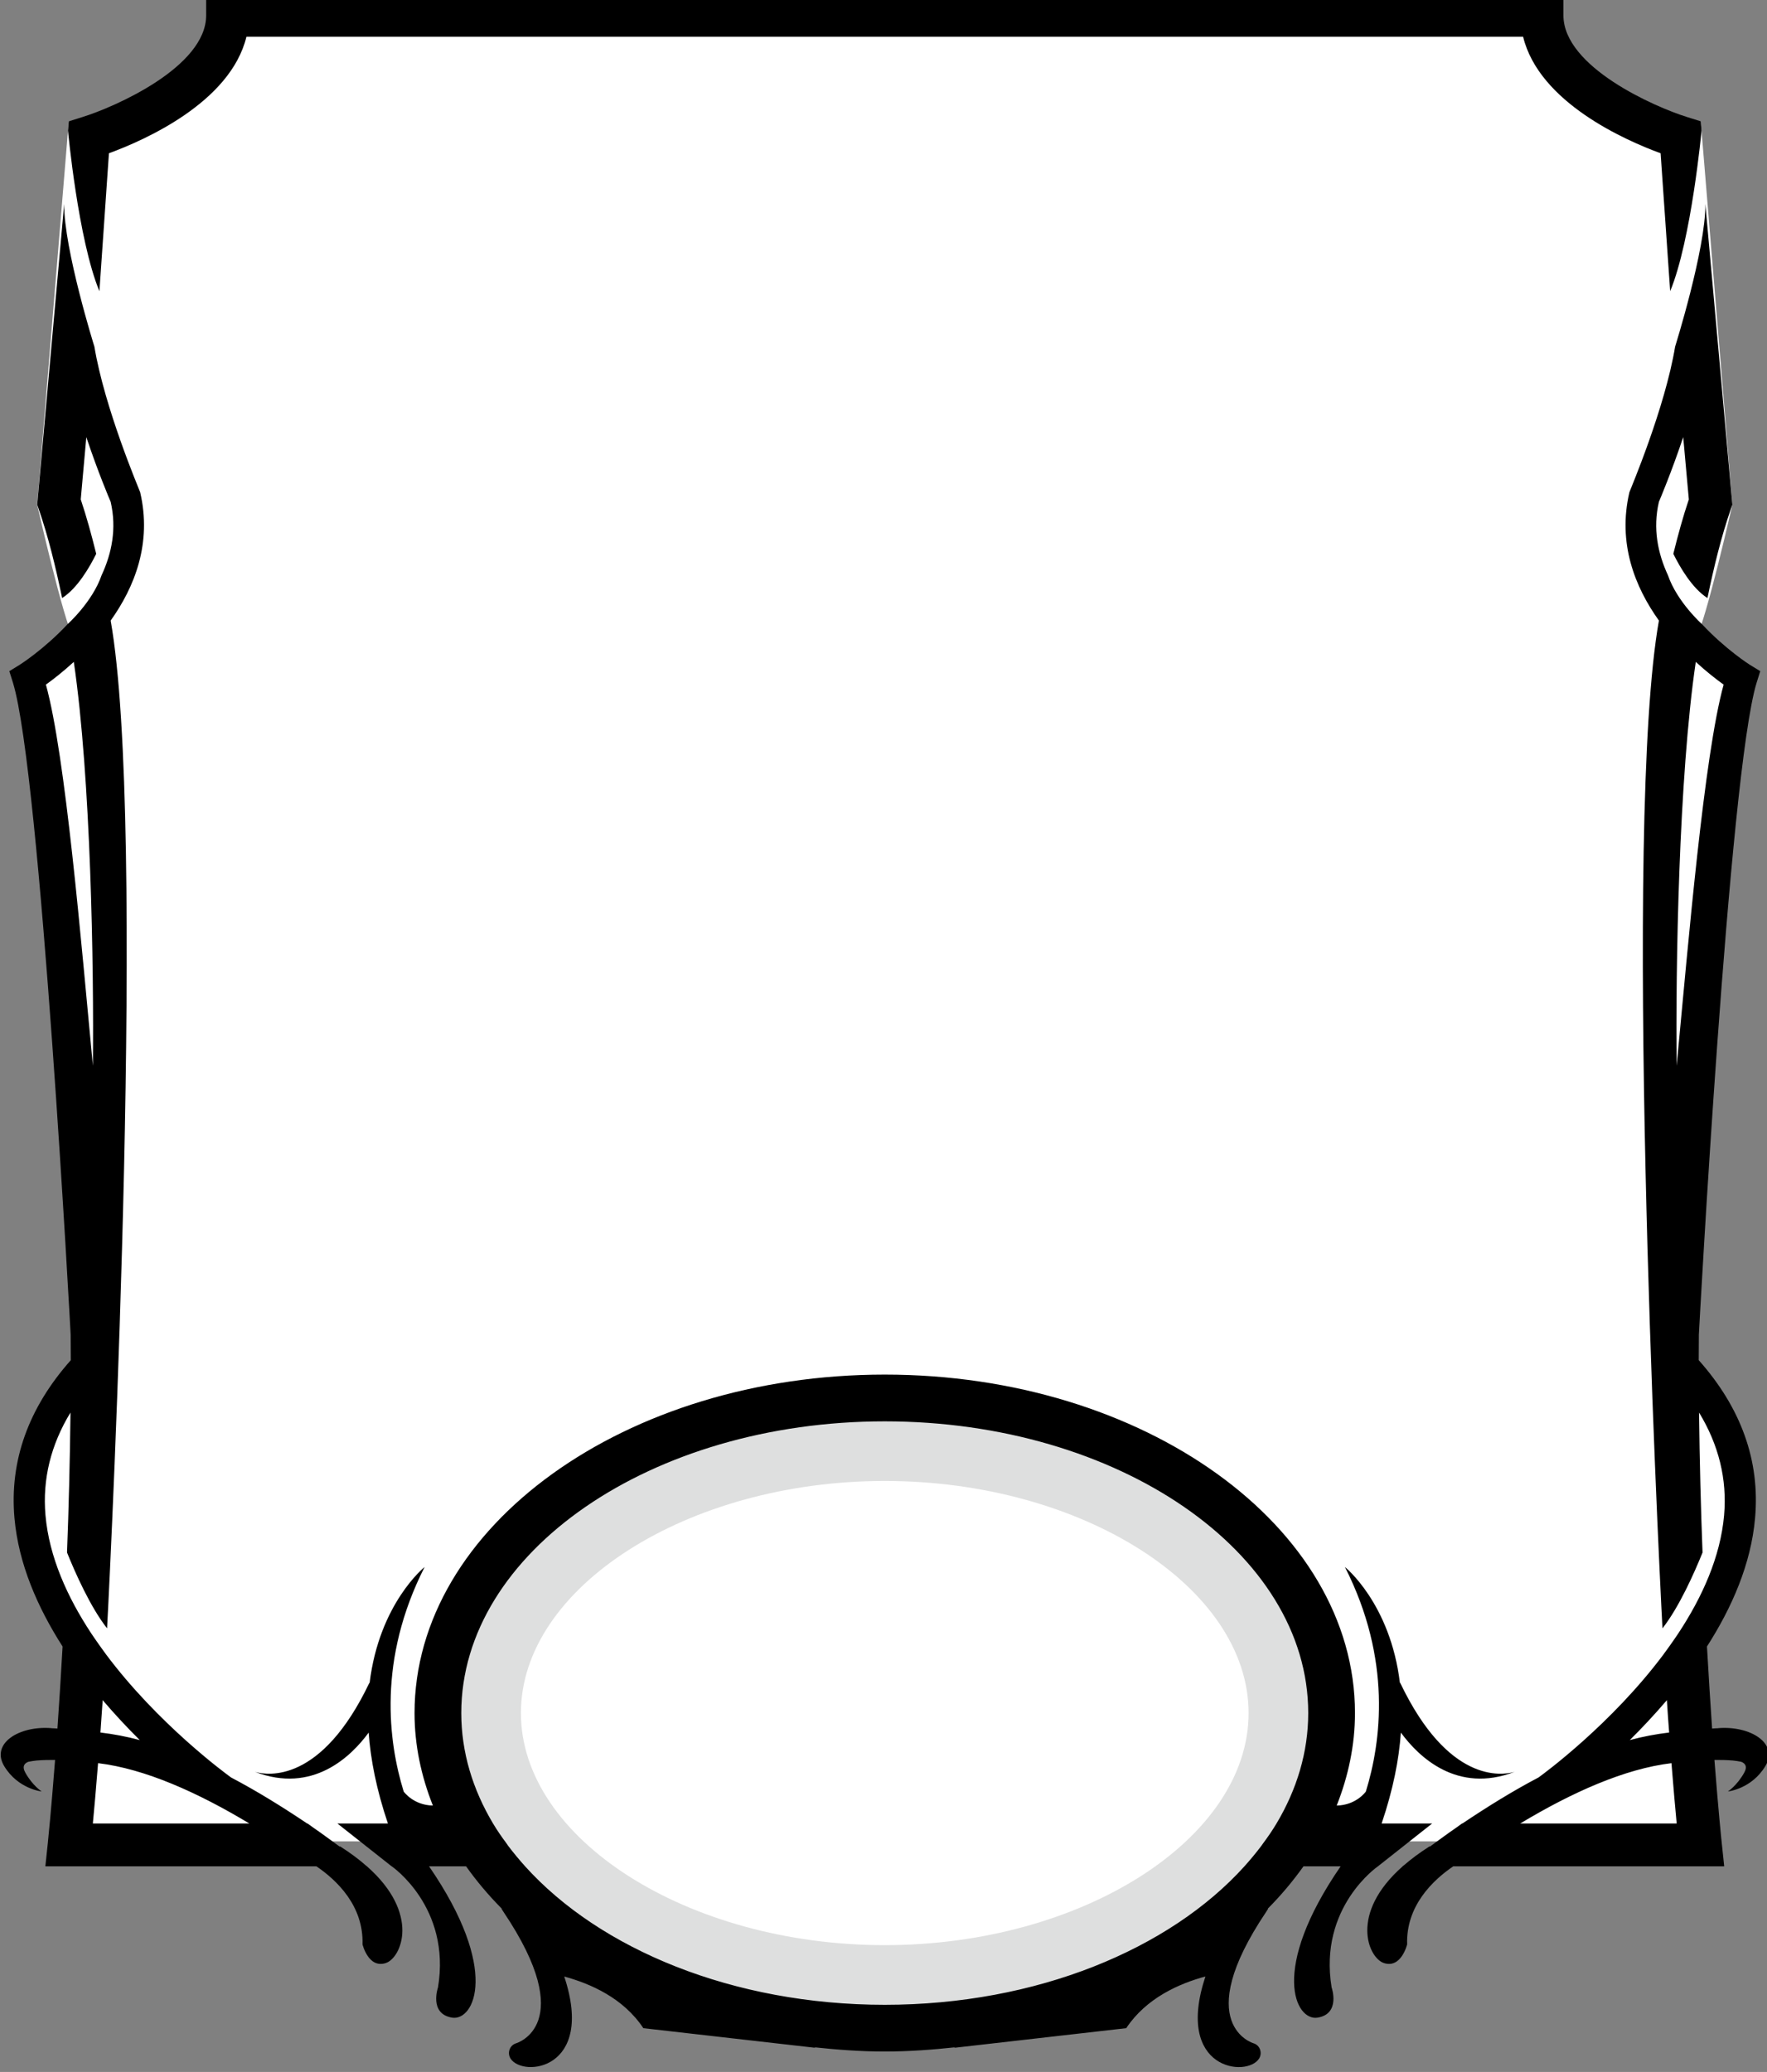 <?xml version="1.0" encoding="UTF-8" standalone="no"?>
<!-- Created with Inkscape (http://www.inkscape.org/) -->

<svg
   width="18.786mm"
   height="22.024mm"
   viewBox="0 0 18.786 22.024"
   version="1.1"
   id="svg6576"
   sodipodi:docname="border-ability-charisma.svg"
   inkscape:version="1.2.2 (b0a8486, 2022-12-01)"
   xmlns:inkscape="http://www.inkscape.org/namespaces/inkscape"
   xmlns:sodipodi="http://sodipodi.sourceforge.net/DTD/sodipodi-0.dtd"
   xmlns="http://www.w3.org/2000/svg"
   xmlns:svg="http://www.w3.org/2000/svg">
  <rect x="0" y="0" width="18.786" height="22.024" fill="#808080" stroke="none"/>
  <sodipodi:namedview
     id="namedview6578"
     pagecolor="#ffffff"
     bordercolor="#000000"
     borderopacity="0.25"
     inkscape:showpageshadow="2"
     inkscape:pageopacity="0.0"
     inkscape:pagecheckerboard="0"
     inkscape:deskcolor="#d1d1d1"
     inkscape:document-units="mm"
     showgrid="false"
     inkscape:zoom="0.75455247"
     inkscape:cx="117.95071"
     inkscape:cy="-65.6018"
     inkscape:window-width="1390"
     inkscape:window-height="1205"
     inkscape:window-x="1130"
     inkscape:window-y="142"
     inkscape:window-maximized="0"
     inkscape:current-layer="g326" />
  <defs
     id="defs6573">
    <clipPath
       clipPathUnits="userSpaceOnUse"
       id="clipPath330">
      <path
         d="M 0,0 H 612 V 792 H 0 Z"
         id="path328" />
    </clipPath>
  </defs>
  <g
     inkscape:label="Layer 1"
     inkscape:groupmode="layer"
     id="layer1"
     transform="translate(-59.506,-164.483)">
    <g
       id="g326"
       clip-path="url(#clipPath330)"
       transform="matrix(0.353,0,0,-0.353,48.725,267.755)">
      <g
         id="g448"
         transform="translate(31.321,272.266)">
        <path
           d="m 0,0 c 0,0 2.231,-11.25 1.5,-21.5 0,0 -3.125,-3.125 0.25,-8.187 l -0.28,-5.472 h 24.397 24.398 l -0.281,5.472 c 3.375,5.062 0.25,8.187 0.25,8.187 -0.731,10.25 1.5,21.5 1.5,21.5 l -1.437,1.062 c 0.312,0.563 1.098,4.029 1.098,4.029 L 50.443,16.636 C 47.59,15.459 45.75,19.775 45.75,19.775 H 25.867 5.984 c 0,0 -1.839,-4.316 -4.693,-3.139 L 0.34,5.091 c 0,0 0.785,-3.466 1.097,-4.029 z"
           style="fill:#ffffff;fill-opacity:1;fill-rule:nonzero;stroke:none"
           id="path450" />
      </g>
      <g
         id="g452"
         transform="translate(57.188,249.209)">
        <path
           d="m 0,0 c 6.731,0 12.208,-3.695 12.208,-8.238 0,-4.543 -5.477,-8.24 -12.208,-8.24 -6.731,0 -12.208,3.697 -12.208,8.24 C -12.208,-3.695 -6.731,0 0,0"
           style="fill:#ffffff;fill-opacity:1;fill-rule:nonzero;stroke:none"
           id="path454" />
      </g>
      <g
         id="g456"
         transform="translate(57.188,233.982)">
        <path
           d="m 0,0 c -5.939,0 -10.958,3.2 -10.958,6.989 0,3.788 5.019,6.989 10.958,6.989 5.939,0 10.958,-3.201 10.958,-6.989 C 10.958,3.2 5.939,0 0,0 m 0,-2.5 c 7.434,0 13.458,4.249 13.458,9.489 0,5.24 -6.024,9.489 -13.458,9.489 -7.433,0 -13.458,-4.249 -13.458,-9.489 0,-5.24 6.025,-9.489 13.458,-9.489"
           style="fill:#dedfdf;fill-opacity:1;fill-rule:nonzero;stroke:none"
           id="path458" />
      </g>
      <g
         id="g460"
         transform="translate(72.042,236.356)">
        <path
           d="M 0,0 1.633,1.29 H 0.111 C 0.456,2.309 0.635,3.22 0.69,4.027 1.231,3.29 2.385,2.181 4.115,2.844 3.722,2.732 2.113,2.498 0.667,5.531 L 0.662,5.517 C 0.373,7.921 -0.995,9.013 -0.995,9.013 0.425,6.222 0.097,3.746 -0.365,2.25 -0.373,2.239 -0.661,1.84 -1.242,1.83 c 0.35,0.887 0.55,1.819 0.55,2.785 0,5.621 -6.354,10.192 -14.162,10.192 -7.808,0 -14.162,-4.571 -14.162,-10.192 0,-0.966 0.201,-1.898 0.552,-2.785 -0.582,0.01 -0.869,0.409 -0.878,0.42 -0.462,1.496 -0.789,3.972 0.63,6.763 0,0 -1.368,-1.092 -1.657,-3.496 l -0.004,0.014 c -1.446,-3.033 -3.056,-2.799 -3.449,-2.687 1.73,-0.663 2.885,0.446 3.425,1.183 0.056,-0.807 0.235,-1.718 0.579,-2.737 H -31.34 L -29.706,0 h 0.003 c 0,0 1.793,-1.227 1.394,-3.646 0,0 -0.28,-0.795 0.424,-0.911 0.662,-0.108 1.455,1.432 -0.694,4.557 h 1.115 c 0.316,-0.445 0.675,-0.871 1.075,-1.275 l -0.005,-0.008 c 0,0 0.025,-0.036 0.059,-0.092 2.287,-3.402 0.382,-3.953 0.376,-3.955 -0.196,-0.061 -0.269,-0.291 -0.167,-0.456 0.357,-0.581 2.556,-0.356 1.619,2.467 0.787,-0.214 1.778,-0.644 2.382,-1.555 l 5.188,-0.592 -0.042,0.017 c 0.695,-0.075 1.402,-0.128 2.125,-0.128 0.725,0 1.431,0.053 2.126,0.128 l -0.042,-0.017 5.188,0.592 c 0.606,0.911 1.597,1.343 2.386,1.557 -0.939,-2.825 1.26,-3.052 1.618,-2.469 0.1,0.165 0.029,0.395 -0.167,0.456 -0.006,0.002 -1.911,0.553 0.376,3.955 0.035,0.056 0.058,0.092 0.058,0.092 l -0.005,0.01 c 0.399,0.402 0.756,0.828 1.073,1.273 h 1.119 c -2.151,-3.125 -1.357,-4.665 -0.694,-4.557 0.703,0.116 0.422,0.911 0.422,0.911 C -1.794,-1.227 0,0 0,0 m -14.854,-4.17 c -4.572,0 -8.58,1.674 -10.832,4.17 -0.18,0.201 -0.352,0.408 -0.512,0.619 -0.017,0.022 -0.031,0.046 -0.046,0.068 -0.147,0.196 -0.284,0.395 -0.407,0.601 -0.614,1.028 -0.957,2.15 -0.957,3.327 0,4.843 5.722,8.784 12.754,8.784 C -7.821,13.399 -2.1,9.458 -2.1,4.615 -2.1,3.438 -2.443,2.314 -3.056,1.288 -3.179,1.082 -3.316,0.883 -3.462,0.687 -3.479,0.665 -3.492,0.641 -3.51,0.619 -3.669,0.408 -3.841,0.201 -4.021,0 -6.273,-2.496 -10.28,-4.17 -14.854,-4.17 M 7.574,41.379 C 7.211,39.842 7.741,38.52 8.462,37.512 7.378,31.422 8.433,9.691 8.569,7.166 9.071,7.804 9.528,8.836 9.776,9.449 9.725,10.766 9.688,12.188 9.671,13.664 10.261,12.693 10.52,11.66 10.425,10.571 10.314,9.314 9.763,8.101 9.047,7.016 9.011,6.963 8.979,6.915 8.946,6.867 8.849,6.725 8.749,6.585 8.647,6.446 8.625,6.416 8.612,6.399 8.612,6.399 V 6.397 C 7.035,4.282 4.99,2.787 4.837,2.676 4.059,2.268 3.291,1.791 2.544,1.29 H 2.532 L 2.368,1.171 C 2.093,0.983 1.834,0.788 1.568,0.596 L 1.553,0.6 C 1.251,0.408 0.998,0.218 0.78,0.029 L 0.74,0 H 0.745 C -0.875,-1.428 -0.288,-2.757 0.176,-2.912 0.703,-3.088 0.879,-2.35 0.879,-2.35 0.842,-1.189 1.655,-0.417 2.268,0 h 0.063 1.213 6.884 l -0.075,0.715 c -0.006,0.049 -0.101,0.967 -0.219,2.488 0.184,0.002 0.371,-0.002 0.553,-0.017 h 0.001 C 10.776,3.178 10.856,3.163 10.939,3.148 11.053,3.104 11.14,3.013 11.029,2.816 10.809,2.425 10.54,2.254 10.54,2.254 c 0,0 0.709,0.073 1.125,0.759 0.416,0.683 -0.44,1.226 -1.42,1.147 l 0.002,-0.002 c -0.057,0 -0.121,-0.006 -0.183,-0.01 -0.05,0.734 -0.104,1.562 -0.155,2.471 0.749,1.168 1.327,2.481 1.449,3.867 0.154,1.726 -0.423,3.322 -1.697,4.755 0,0.253 0.002,0.512 0.004,0.769 0,0 0.908,16.928 1.74,19.633 l 0.109,0.346 -0.311,0.19 c -0.015,0.009 -0.736,0.467 -1.445,1.226 0,0 -0.747,0.667 -1.024,1.472 -0.305,0.658 -0.46,1.404 -0.272,2.211 0.03,0.071 0.378,0.891 0.732,1.948 L 9.363,41.161 C 9.187,40.642 9.037,40.089 8.896,39.522 c 0.198,-0.401 0.568,-1.04 1.028,-1.331 0.196,0.95 0.42,1.863 0.704,2.68 l 0.046,0.13 -0.813,9.055 C 9.873,48.703 8.95,45.762 8.95,45.762 8.645,43.912 7.607,41.473 7.574,41.379 M 8.702,5.003 C 8.723,4.664 8.746,4.335 8.77,4.029 8.381,3.982 7.988,3.91 7.584,3.801 7.948,4.16 8.328,4.565 8.702,5.003 M 4.286,1.29 C 5.839,2.224 7.43,2.938 8.84,3.106 8.9,2.346 8.956,1.725 8.997,1.29 Z M 9.572,36.268 C 9.899,35.967 10.201,35.734 10.411,35.584 9.821,33.445 9.35,27.829 8.996,24.107 8.963,27.052 9.058,32.781 9.572,36.268 M -38.507,47.43 c -0.642,1.549 -0.946,4.838 -0.946,4.838 l 0.024,0.278 0.412,0.129 c 0.968,0.3 3.725,1.506 3.725,3.062 v 0.646 H 5.586 v -0.646 c 0,-1.556 2.757,-2.762 3.724,-3.062 l 0.413,-0.129 0.023,-0.278 c 0,0 -0.305,-3.289 -0.945,-4.838 l -0.288,4.154 c -1.068,0.391 -3.66,1.532 -4.141,3.508 h -38.451 c -0.481,-1.976 -3.074,-3.117 -4.141,-3.508 z M -41.372,3.013 c 0.416,-0.686 1.126,-0.759 1.126,-0.759 0,0 -0.27,0.171 -0.49,0.562 -0.111,0.197 -0.024,0.288 0.09,0.332 0.082,0.015 0.164,0.03 0.25,0.038 h 0.002 c 0.182,0.015 0.37,0.019 0.552,0.017 -0.117,-1.521 -0.212,-2.439 -0.217,-2.488 L -40.135,0 h 6.867 1.231 0.065 c 0.614,-0.417 1.425,-1.189 1.389,-2.35 0,0 0.176,-0.738 0.704,-0.562 0.464,0.155 1.049,1.484 -0.571,2.912 h 0.002 l -0.016,0.01 c -0.223,0.197 -0.482,0.392 -0.794,0.59 l -0.016,-0.004 c -0.267,0.192 -0.525,0.387 -0.8,0.575 l -0.165,0.119 h -0.012 c -0.746,0.501 -1.515,0.978 -2.292,1.386 -0.153,0.111 -2.199,1.606 -3.776,3.721 v 0.002 c 0,0 -0.014,0.017 -0.035,0.047 -0.102,0.139 -0.202,0.279 -0.299,0.421 -0.034,0.048 -0.065,0.096 -0.101,0.149 -0.716,1.085 -1.267,2.298 -1.377,3.555 -0.095,1.089 0.162,2.122 0.753,3.093 -0.018,-1.476 -0.053,-2.898 -0.104,-4.215 0.247,-0.613 0.704,-1.645 1.206,-2.283 0.136,2.525 1.191,24.256 0.108,30.346 0.72,1.008 1.249,2.33 0.888,3.867 -0.033,0.094 -1.072,2.533 -1.378,4.383 0,0 -0.921,2.941 -0.91,4.294 l -0.812,-9.055 0.045,-0.13 c 0.284,-0.817 0.508,-1.73 0.705,-2.68 0.46,0.291 0.829,0.93 1.027,1.331 -0.14,0.567 -0.292,1.12 -0.466,1.639 l 0.168,1.875 c 0.353,-1.057 0.702,-1.877 0.733,-1.948 0.187,-0.807 0.033,-1.553 -0.273,-2.211 -0.277,-0.805 -1.023,-1.472 -1.023,-1.472 -0.709,-0.759 -1.432,-1.217 -1.446,-1.226 l -0.31,-0.19 0.109,-0.346 c 0.832,-2.705 1.738,-19.633 1.738,-19.633 0.002,-0.257 0.005,-0.516 0.005,-0.769 -1.273,-1.433 -1.85,-3.029 -1.697,-4.755 0.123,-1.386 0.701,-2.699 1.449,-3.867 -0.05,-0.909 -0.105,-1.737 -0.155,-2.471 -0.062,0.004 -0.126,0.01 -0.183,0.01 l 0.002,0.002 c -0.979,0.079 -1.836,-0.464 -1.42,-1.147 m 2.964,1.99 c 0.374,-0.438 0.754,-0.843 1.117,-1.202 -0.404,0.109 -0.798,0.181 -1.185,0.228 0.022,0.306 0.045,0.635 0.068,0.974 m -0.139,-1.897 c 1.409,-0.168 3.002,-0.882 4.554,-1.816 h -4.711 c 0.041,0.435 0.097,1.056 0.157,1.816 m -1.571,32.478 c 0.211,0.15 0.511,0.383 0.84,0.684 0.514,-3.487 0.607,-9.216 0.575,-12.161 -0.354,3.722 -0.824,9.338 -1.415,11.477"
           style="fill:#000000;fill-opacity:1;fill-rule:nonzero;stroke:none"
           id="path462" />
      </g>
    </g>
  </g>
</svg>
